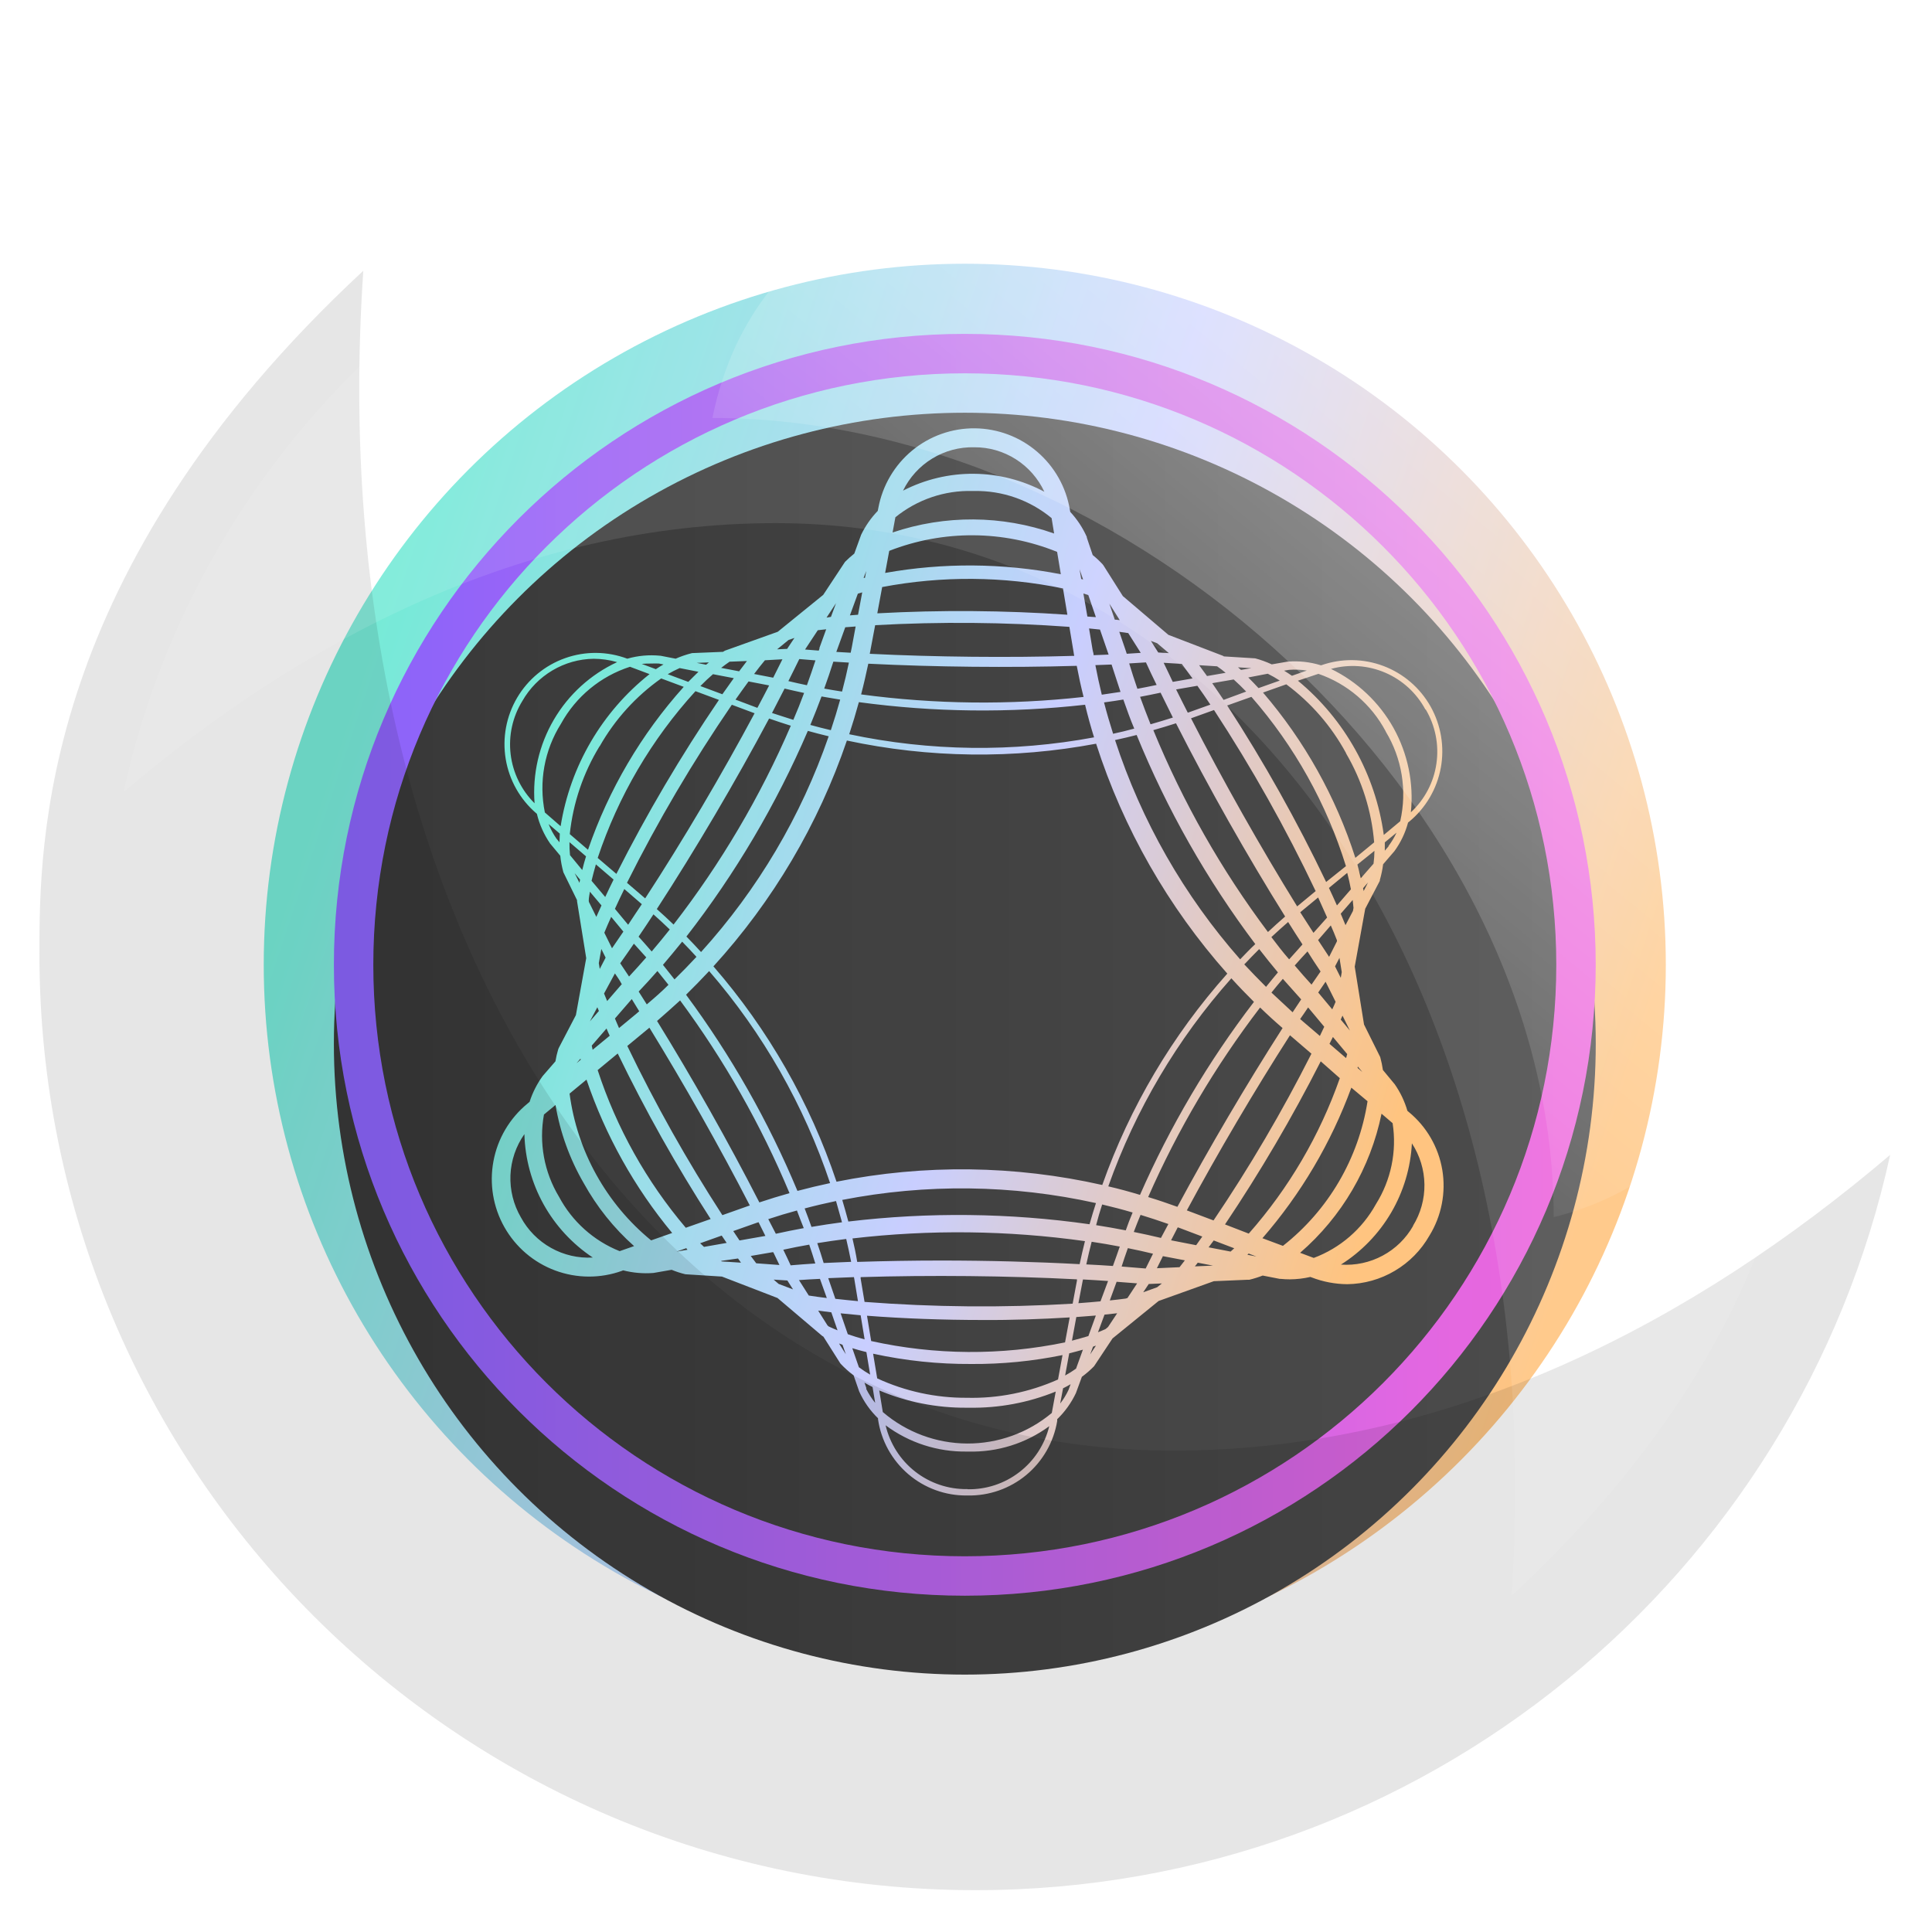 <svg width="49" height="49" viewBox="0 0 49 49" fill="none" xmlns="http://www.w3.org/2000/svg">
<ellipse cx="24.469" cy="24.469" rx="17.78" ry="17.78" fill="url(#paint0_linear_599_12903)"/>
<g filter="url(#filter0_i_599_12903)">
<ellipse cx="24.47" cy="24.47" rx="16.002" ry="16.002" fill="url(#paint1_linear_599_12903)"/>
</g>
<path d="M39.971 24.47C39.971 33.031 33.031 39.971 24.47 39.971C15.908 39.971 8.968 33.031 8.968 24.47C8.968 15.908 15.908 8.968 24.47 8.968C33.031 8.968 39.971 15.908 39.971 24.47Z" stroke="url(#paint2_linear_599_12903)"/>
<path d="M35.73 28.203L35.695 28.173C35.625 27.933 35.517 27.705 35.374 27.5L35.074 27.138C35.058 27.028 35.035 26.919 35.006 26.811L34.595 25.984L34.359 24.516L34.625 23.049L34.996 22.339V22.319C35.034 22.188 35.062 22.055 35.079 21.92L35.365 21.588C35.525 21.369 35.642 21.123 35.712 20.861L35.743 20.837C36.161 20.491 36.443 20.009 36.542 19.475C36.64 18.942 36.548 18.39 36.282 17.917C36.016 17.445 35.592 17.081 35.085 16.89C34.578 16.699 34.02 16.693 33.509 16.873H33.499C33.225 16.788 32.938 16.757 32.653 16.781L32.255 16.85C32.12 16.787 31.979 16.736 31.834 16.697L31.04 16.648L31.02 16.634L29.633 16.101L28.478 15.118L27.985 14.338L27.963 14.31C27.885 14.226 27.802 14.149 27.713 14.077L27.564 13.635V13.618C27.46 13.384 27.318 13.17 27.144 12.983L27.134 12.926C27.038 12.353 26.744 11.833 26.303 11.456C25.863 11.078 25.304 10.869 24.724 10.863C24.145 10.858 23.582 11.057 23.135 11.426C22.688 11.795 22.384 12.31 22.277 12.881L22.262 12.957C22.09 13.136 21.948 13.34 21.84 13.564L21.667 14.04C21.584 14.106 21.506 14.176 21.431 14.251L20.879 15.087L19.726 16.023L18.387 16.502L18.356 16.52L18.338 16.532L17.581 16.563H17.556C17.412 16.599 17.272 16.646 17.136 16.706L16.751 16.631H16.743C16.463 16.603 16.18 16.628 15.91 16.706C15.402 16.515 14.844 16.51 14.333 16.692C13.822 16.873 13.391 17.229 13.115 17.697C12.84 18.165 12.737 18.715 12.826 19.251C12.915 19.787 13.19 20.275 13.602 20.628L13.616 20.639C13.681 20.909 13.795 21.165 13.952 21.393L14.21 21.703C14.224 21.845 14.251 21.986 14.289 22.124L14.635 22.83V22.856L14.868 24.301L14.606 25.746L14.171 26.58L14.157 26.615C14.127 26.714 14.104 26.815 14.087 26.918L13.772 27.281L13.759 27.297C13.617 27.494 13.506 27.713 13.432 27.945L13.376 27.992C12.927 28.361 12.621 28.878 12.515 29.451C12.408 30.023 12.506 30.615 12.792 31.122C13.079 31.63 13.534 32.019 14.079 32.222C14.624 32.425 15.223 32.429 15.77 32.233L15.804 32.219C16.056 32.283 16.316 32.306 16.575 32.285L17.034 32.205C17.147 32.252 17.263 32.289 17.381 32.318L18.311 32.377L19.719 32.92L20.852 33.881L20.883 33.9L21.309 34.573L21.323 34.591C21.423 34.697 21.532 34.794 21.649 34.881L21.79 35.288C21.905 35.544 22.067 35.776 22.269 35.971V35.997C22.348 36.538 22.62 37.032 23.035 37.387C23.449 37.742 23.978 37.935 24.523 37.929H24.546C25.087 37.939 25.613 37.754 26.03 37.408C26.446 37.061 26.724 36.576 26.813 36.041V35.994C27.01 35.804 27.171 35.579 27.288 35.331L27.439 34.919C27.549 34.839 27.652 34.749 27.748 34.651L28.216 33.946L29.385 32.996L30.785 32.494L31.652 32.457H31.688C31.803 32.429 31.915 32.394 32.025 32.351L32.455 32.435H32.474C32.553 32.443 32.633 32.447 32.713 32.447C32.889 32.446 33.063 32.426 33.234 32.386L33.261 32.396C33.552 32.509 33.86 32.568 34.172 32.57C34.596 32.564 35.011 32.447 35.375 32.231C35.74 32.016 36.043 31.708 36.253 31.339C36.56 30.841 36.676 30.249 36.58 29.672C36.483 29.095 36.181 28.573 35.73 28.203ZM34.895 30.543C34.549 31.17 33.99 31.653 33.32 31.904L32.974 31.774C34.032 30.859 34.758 29.618 35.039 28.246L35.32 28.486C35.431 29.201 35.28 29.931 34.895 30.543ZM28.041 33.707C27.98 33.735 27.916 33.763 27.848 33.789L28.013 33.342L28.334 33.307L28.103 33.655L28.041 33.707ZM27.291 34.712C27.202 34.775 27.11 34.834 27.014 34.886L27.118 34.323C27.238 34.293 27.354 34.264 27.465 34.231L27.291 34.712ZM26.676 35.836C26.074 36.34 25.313 36.615 24.529 36.611C23.744 36.607 22.986 36.324 22.39 35.813L22.3 35.265C23.002 35.56 23.757 35.709 24.518 35.703H24.582C25.334 35.715 26.08 35.576 26.776 35.293L26.676 35.836ZM24.52 35.451C23.736 35.456 22.96 35.288 22.248 34.959L22.144 34.333C22.964 34.512 23.802 34.599 24.641 34.594C25.416 34.599 26.189 34.523 26.948 34.368L26.834 34.987C26.106 35.312 25.316 35.471 24.52 35.451ZM21.616 34.193C21.731 34.229 21.851 34.262 21.974 34.292L22.069 34.864C21.97 34.807 21.875 34.744 21.783 34.676L21.616 34.193ZM20.987 33.615L20.751 33.241L21.084 33.283L21.242 33.74C21.164 33.709 21.087 33.676 21.016 33.641L20.987 33.615ZM14.178 30.353C13.801 29.728 13.665 28.986 13.796 28.267L14.089 28.025C14.207 28.723 14.449 29.394 14.804 30.006C15.136 30.607 15.568 31.148 16.082 31.604L15.716 31.732C15.057 31.469 14.512 30.98 14.178 30.353ZM14.932 22.849C14.932 22.774 14.949 22.696 14.961 22.616L15.255 22.964C15.21 23.061 15.166 23.158 15.124 23.254L14.937 22.877L14.932 22.849ZM14.457 21.689C14.446 21.579 14.441 21.469 14.443 21.359L14.863 21.719C14.828 21.833 14.795 21.948 14.767 22.066L14.457 21.689ZM14.228 18.356C14.606 17.668 15.232 17.151 15.978 16.911L16.474 17.097C15.267 18.054 14.462 19.43 14.219 20.954L13.819 20.606C13.661 19.831 13.807 19.025 14.228 18.356ZM15.208 18.93C15.595 18.247 16.128 17.659 16.769 17.207L17.341 17.42C16.264 18.62 15.438 20.025 14.913 21.552L14.451 21.155C14.534 20.364 14.793 19.602 15.208 18.924V18.93ZM17.714 17.038C17.629 17.118 17.541 17.212 17.456 17.294L16.935 17.099C17.033 17.042 17.134 16.99 17.237 16.944L17.714 17.038ZM18.503 16.782L18.944 16.765L18.746 17.026L18.29 16.939C18.361 16.883 18.432 16.831 18.501 16.784L18.503 16.782ZM30.871 16.901C30.942 16.949 31.014 17.005 31.085 17.064L30.613 17.146C30.545 17.052 30.479 16.96 30.413 16.871L30.866 16.899L30.871 16.901ZM32.153 17.087C32.258 17.139 32.36 17.197 32.458 17.261L31.919 17.452C31.832 17.358 31.745 17.267 31.659 17.182L32.153 17.087ZM35.145 18.554C35.558 19.235 35.69 20.051 35.513 20.828L35.096 21.176C34.886 19.644 34.108 18.248 32.918 17.264L33.438 17.09C34.171 17.343 34.781 17.864 35.145 18.549V18.554ZM34.512 22.275C34.488 22.164 34.458 22.049 34.427 21.927L34.859 21.579C34.858 21.688 34.85 21.797 34.836 21.905L34.512 22.275ZM34.328 23.026L34.314 23.104L34.125 23.464C34.087 23.37 34.047 23.273 34.004 23.174L34.307 22.826C34.315 22.893 34.322 22.96 34.328 23.026ZM29.342 32.165C29.392 32.064 29.442 31.962 29.494 31.859L30.051 31.965L29.916 32.139L29.342 32.165ZM28.549 32.935C28.419 32.953 28.284 32.968 28.147 32.982L28.32 32.509L28.84 32.549L28.596 32.92L28.549 32.935ZM21.927 33.019L21.828 32.428C21.829 32.416 21.829 32.403 21.828 32.391C23.585 32.337 25.566 32.356 27.314 32.447C27.314 32.457 27.314 32.468 27.314 32.478L27.205 33.064C25.446 33.17 23.682 33.154 21.925 33.019H21.927ZM27.13 33.413L27.012 34.046C25.389 34.382 23.713 34.37 22.095 34.012L21.989 33.37C22.903 33.441 23.918 33.478 24.919 33.478C25.678 33.483 26.431 33.455 27.125 33.413H27.13ZM20.512 32.857L20.264 32.466C20.437 32.454 20.61 32.443 20.796 32.435L20.97 32.921C20.815 32.901 20.664 32.882 20.52 32.859L20.512 32.857ZM19.18 32.04L19.041 31.854L19.585 31.76H19.613C19.667 31.869 19.717 31.977 19.768 32.083L19.18 32.04ZM18.234 17.751C17.273 19.164 16.404 20.638 15.633 22.164L15.159 21.759C15.681 20.191 16.526 18.75 17.639 17.53L18.234 17.751ZM18.566 17.876L19.138 18.09C18.314 19.63 17.315 21.327 16.363 22.785L15.902 22.39C16.684 20.826 17.573 19.318 18.56 17.876H18.566ZM19.844 16.721C19.769 16.873 19.691 17.029 19.61 17.188L19.126 17.094C19.22 16.97 19.31 16.852 19.4 16.746L19.844 16.721ZM28.932 16.558L28.577 16.581C28.568 16.555 28.559 16.529 28.552 16.504L28.388 16.024L28.615 16.057L28.932 16.558ZM29.973 16.838C30.061 16.954 30.146 17.078 30.245 17.207L29.744 17.294C29.664 17.12 29.588 16.968 29.513 16.81L29.973 16.838ZM33.374 22.595L32.899 22.988C31.98 21.505 31.007 19.782 30.207 18.218L30.79 18.008C31.751 19.477 32.612 21.009 33.365 22.595H33.374ZM31.131 17.89L31.739 17.674C32.829 18.921 33.646 20.384 34.136 21.967L33.634 22.369C32.895 20.823 32.056 19.327 31.123 17.89H31.131ZM33.907 23.835V23.876L33.709 24.268C33.617 24.13 33.525 23.989 33.43 23.843L33.752 23.471C33.807 23.594 33.857 23.715 33.903 23.835H33.907ZM34.141 26.837L33.719 26.474C33.749 26.415 33.778 26.352 33.806 26.3L34.169 26.735C34.155 26.765 34.155 26.801 34.137 26.837H34.141ZM34.441 27.055L34.552 27.189L34.432 27.086C34.432 27.076 34.434 27.065 34.437 27.05L34.441 27.055ZM31.069 31.054C31.961 29.725 32.772 28.344 33.497 26.918L33.981 27.345C33.472 28.796 32.688 30.135 31.671 31.287L31.069 31.054ZM28.447 32.122C28.497 31.967 28.549 31.812 28.605 31.656C28.821 31.699 29.033 31.746 29.243 31.797C29.179 31.923 29.118 32.049 29.057 32.172L28.447 32.122ZM27.552 32.064C27.593 31.873 27.638 31.682 27.687 31.494C27.926 31.53 28.164 31.57 28.4 31.616C28.343 31.779 28.287 31.944 28.226 32.108C28.008 32.092 27.781 32.08 27.548 32.068L27.552 32.064ZM20.89 32.033C20.839 31.859 20.786 31.697 20.728 31.529C20.971 31.489 21.216 31.454 21.462 31.423C21.507 31.616 21.549 31.809 21.587 32.003L20.89 32.033ZM20.05 32.085C19.991 31.956 19.931 31.828 19.866 31.696C20.081 31.649 20.302 31.605 20.524 31.567C20.578 31.727 20.63 31.887 20.678 32.045C20.453 32.061 20.25 32.073 20.047 32.092L20.05 32.085ZM19.485 30.92C19.726 30.84 19.967 30.767 20.212 30.701C20.269 30.851 20.324 31 20.385 31.148C20.146 31.191 19.91 31.24 19.677 31.291L19.485 30.92ZM15.91 26.528L16.446 26.085L16.47 26.064C17.338 27.476 18.253 29.089 19.017 30.574L18.982 30.585L18.321 30.819C17.428 29.441 16.623 28.008 15.91 26.528ZM18.024 30.917L17.393 31.139C16.397 29.964 15.637 28.606 15.158 27.14L15.667 26.719C16.367 28.165 17.154 29.567 18.024 30.917ZM27.122 15.899L27.231 16.553C27.231 16.581 27.241 16.607 27.246 16.634C25.578 16.683 23.72 16.664 22.059 16.582L22.074 16.504L22.196 15.856C23.839 15.765 25.487 15.78 27.128 15.899H27.122ZM22.251 15.551L22.374 14.889C23.891 14.601 25.448 14.613 26.96 14.924L27.071 15.591C25.469 15.48 23.862 15.468 22.258 15.555L22.251 15.551ZM29.064 16.8C29.149 16.986 29.238 17.177 29.335 17.372C29.173 17.407 29.012 17.438 28.847 17.469C28.773 17.253 28.703 17.04 28.639 16.826L29.064 16.8ZM32.594 23.245C32.446 23.374 32.3 23.504 32.158 23.638C30.976 22.062 30 20.341 29.251 18.518C29.444 18.464 29.635 18.405 29.826 18.344C30.642 19.956 31.64 21.719 32.594 23.245ZM33.495 24.636C33.419 24.746 33.341 24.857 33.263 24.972C33.119 24.815 32.977 24.652 32.837 24.487C32.944 24.365 33.051 24.247 33.161 24.13C33.27 24.306 33.381 24.475 33.492 24.638L33.495 24.636ZM29.864 30.609C29.617 30.52 29.369 30.435 29.12 30.36C29.871 28.65 30.825 27.036 31.959 25.553C32.144 25.733 32.334 25.907 32.529 26.074C31.615 27.5 30.66 29.122 29.86 30.611L29.864 30.609ZM21.53 16.805C21.478 17.052 21.421 17.297 21.356 17.54C21.204 17.516 21.053 17.492 20.904 17.464C20.987 17.236 21.063 17.008 21.136 16.781L21.53 16.805ZM31.563 24.455C31.686 24.325 31.81 24.196 31.936 24.071C32.092 24.273 32.251 24.47 32.411 24.662C32.309 24.782 32.21 24.906 32.11 25.029C31.919 24.84 31.737 24.65 31.553 24.454L31.563 24.455ZM31.456 24.334C30.03 22.716 28.949 20.822 28.28 18.77C28.464 18.73 28.646 18.688 28.828 18.641C29.599 20.532 30.61 22.314 31.837 23.944C31.704 24.068 31.579 24.2 31.452 24.332L31.456 24.334ZM31.128 24.692C29.733 26.256 28.655 28.077 27.956 30.054C25.74 29.554 23.444 29.525 21.216 29.971C20.543 27.962 19.482 26.107 18.094 24.509C19.603 22.854 20.756 20.904 21.479 18.782C23.56 19.227 25.708 19.254 27.8 18.862C28.492 21.015 29.625 23 31.125 24.69L31.128 24.692ZM28.23 18.606C28.147 18.344 28.07 18.085 28.001 17.815C28.165 17.793 28.328 17.769 28.49 17.742C28.577 17.987 28.663 18.234 28.767 18.479C28.585 18.53 28.405 18.572 28.226 18.611L28.23 18.606ZM27.753 18.7C25.696 19.083 23.585 19.056 21.538 18.622C21.626 18.354 21.708 18.083 21.783 17.808C23.686 18.066 25.613 18.088 27.52 17.874C27.588 18.158 27.664 18.432 27.749 18.704L27.753 18.7ZM21.84 17.612C21.908 17.354 21.967 17.09 22.022 16.833C23.713 16.918 25.611 16.937 27.309 16.887C27.359 17.151 27.415 17.408 27.482 17.676C25.606 17.885 23.711 17.863 21.84 17.612ZM21.309 17.744C21.237 18.005 21.157 18.265 21.072 18.519C20.898 18.478 20.725 18.434 20.552 18.386C20.652 18.145 20.747 17.904 20.836 17.664L21.309 17.744ZM21.018 18.672C20.32 20.698 19.218 22.56 17.78 24.146C17.659 24.012 17.535 23.882 17.409 23.753C18.653 22.153 19.688 20.4 20.489 18.537C20.656 18.584 20.832 18.629 21.009 18.672H21.018ZM17.664 24.268C17.483 24.462 17.298 24.653 17.107 24.84C17.01 24.715 16.911 24.591 16.814 24.471C16.977 24.28 17.139 24.084 17.301 23.883C17.424 24.007 17.544 24.136 17.664 24.268ZM17.986 24.629C19.349 26.204 20.39 28.03 21.053 30.006C20.775 30.065 20.5 30.131 20.225 30.204C19.488 28.437 18.539 26.767 17.4 25.229C17.601 25.031 17.797 24.83 17.986 24.628V24.629ZM21.204 30.463C21.256 30.642 21.306 30.822 21.355 31C21.093 31.035 20.834 31.073 20.581 31.117C20.526 30.962 20.468 30.805 20.408 30.649C20.671 30.579 20.937 30.517 21.204 30.461V30.463ZM21.361 30.433C23.489 30.017 25.68 30.044 27.796 30.513C27.739 30.687 27.685 30.87 27.633 31.05C25.606 30.761 23.549 30.738 21.516 30.981C21.467 30.797 21.415 30.614 21.361 30.431V30.433ZM27.952 30.548C28.211 30.609 28.473 30.677 28.726 30.752C28.663 30.903 28.603 31.054 28.552 31.205C28.304 31.157 28.055 31.113 27.8 31.073C27.845 30.896 27.897 30.72 27.954 30.546L27.952 30.548ZM28.108 30.091C28.799 28.145 29.859 26.353 31.23 24.812C31.416 25.017 31.607 25.215 31.803 25.41C30.647 26.919 29.677 28.563 28.913 30.305C28.65 30.225 28.381 30.152 28.11 30.089L28.108 30.091ZM32.247 25.174C32.344 25.054 32.439 24.937 32.536 24.826C32.689 25 32.845 25.174 33.001 25.347L32.784 25.674C32.609 25.511 32.429 25.344 32.247 25.174ZM33.173 25.546L33.586 26.041C33.549 26.118 33.511 26.196 33.475 26.274L32.998 25.866L32.975 25.845C33.048 25.744 33.114 25.643 33.18 25.546H33.173ZM32.693 24.328C32.54 24.155 32.391 23.96 32.245 23.767C32.384 23.637 32.526 23.51 32.67 23.384C32.792 23.579 32.914 23.769 33.034 23.953C32.927 24.076 32.812 24.2 32.699 24.328H32.693ZM29.18 18.368C29.087 18.135 28.998 17.902 28.915 17.673C29.088 17.64 29.262 17.605 29.435 17.568C29.536 17.776 29.64 17.986 29.747 18.199C29.562 18.257 29.375 18.314 29.187 18.368H29.18ZM28.412 17.549L27.944 17.619C27.883 17.37 27.829 17.121 27.781 16.869L28.192 16.854C28.266 17.083 28.341 17.313 28.419 17.549H28.412ZM27.737 16.617C27.737 16.569 27.716 16.52 27.709 16.471L27.621 15.939L27.898 15.967L28.117 16.602L27.737 16.617ZM21.604 16.414C21.596 16.461 21.585 16.508 21.575 16.555L21.211 16.534L21.438 15.909L21.701 15.889L21.604 16.414ZM20.784 16.429V16.44C20.784 16.461 20.77 16.482 20.765 16.501L20.418 16.473L20.741 15.984L20.954 15.96L20.784 16.429ZM20.682 16.749C20.614 16.958 20.541 17.168 20.465 17.379C20.307 17.346 20.151 17.311 19.995 17.274C20.09 17.083 20.184 16.897 20.272 16.715L20.682 16.749ZM19.899 17.464C20.062 17.502 20.227 17.54 20.394 17.575C20.309 17.803 20.22 18.029 20.121 18.257C19.939 18.201 19.759 18.14 19.58 18.083L19.899 17.464ZM19.502 18.222C19.686 18.286 19.872 18.349 20.057 18.406C19.282 20.206 18.282 21.9 17.083 23.449C16.944 23.315 16.802 23.184 16.658 23.056C17.638 21.548 18.661 19.811 19.506 18.224L19.502 18.222ZM16.573 23.19C16.713 23.315 16.852 23.444 16.987 23.574C16.836 23.763 16.684 23.95 16.528 24.132C16.418 24.003 16.307 23.88 16.196 23.756C16.321 23.572 16.446 23.384 16.573 23.19ZM16.077 23.934C16.183 24.05 16.287 24.169 16.391 24.282C16.247 24.446 16.102 24.608 15.954 24.767C15.877 24.65 15.803 24.541 15.73 24.431C15.844 24.268 15.96 24.106 16.077 23.934ZM16.675 24.629C16.77 24.746 16.862 24.864 16.954 24.977C16.781 25.151 16.594 25.313 16.404 25.474L16.198 25.148C16.358 24.98 16.517 24.807 16.675 24.626V24.629ZM16.212 25.648L16.141 25.709L15.7 26.074L15.596 25.832L16.023 25.339L16.212 25.648ZM16.663 25.895C16.864 25.721 17.058 25.547 17.249 25.373C18.367 26.885 19.299 28.526 20.024 30.261C19.768 30.333 19.513 30.411 19.259 30.496C18.482 28.976 17.551 27.328 16.663 25.892V25.895ZM21.62 31.41C23.581 31.181 25.562 31.204 27.517 31.478C27.468 31.672 27.423 31.867 27.382 32.062C26.261 32.002 25.054 31.97 23.864 31.97C23.141 31.97 22.426 31.983 21.741 32.005C21.708 31.802 21.667 31.605 21.62 31.407V31.41ZM28.754 31.249C28.809 31.103 28.866 30.958 28.927 30.812C29.165 30.884 29.399 30.962 29.633 31.044L29.444 31.397C29.217 31.343 28.988 31.292 28.754 31.245V31.249ZM29.872 31.129L29.904 31.139L30.493 31.362C30.441 31.435 30.389 31.51 30.337 31.581L29.701 31.457C29.756 31.346 29.819 31.235 29.872 31.125V31.129ZM30.101 30.698C30.887 29.237 31.824 27.649 32.717 26.257L33.261 26.724C32.523 28.185 31.694 29.598 30.778 30.953L30.101 30.698ZM33.79 25.601L33.433 25.172L33.62 24.899L33.874 25.408C33.848 25.471 33.821 25.534 33.79 25.598V25.601ZM34.049 25.759L34.236 26.137L34.004 25.859L34.049 25.759ZM33.313 23.659C33.202 23.485 33.09 23.311 32.977 23.137L33.431 22.762C33.511 22.936 33.587 23.11 33.659 23.27L33.313 23.659ZM30.133 18.073H30.124C30.023 17.874 29.924 17.68 29.829 17.486L30.368 17.393C30.478 17.546 30.587 17.704 30.698 17.871L30.133 18.073ZM28.273 15.713L28.136 15.311L28.4 15.729L28.273 15.713ZM27.579 15.64L27.477 15.052L27.602 15.092L27.794 15.652C27.722 15.649 27.647 15.642 27.573 15.636L27.579 15.64ZM27.422 14.684L27.38 14.438L27.47 14.698L27.422 14.684ZM22.449 14.531L22.553 13.971C23.924 13.435 25.447 13.445 26.811 13.997L26.905 14.564C25.434 14.279 23.924 14.268 22.449 14.531ZM21.868 15.024L21.762 15.591L21.556 15.607L21.757 15.057L21.868 15.024ZM21.903 14.656L21.97 14.482L21.937 14.656H21.903ZM20.963 15.664L21.204 15.297L21.075 15.645L20.963 15.664ZM19.507 17.384C19.412 17.57 19.311 17.761 19.209 17.953L18.654 17.744C18.767 17.584 18.876 17.431 18.985 17.283L19.507 17.384ZM16.278 22.932C16.16 23.106 16.046 23.28 15.931 23.454L15.596 23.05C15.671 22.887 15.749 22.72 15.834 22.548L16.278 22.932ZM15.81 23.628C15.713 23.772 15.617 23.913 15.522 24.05L15.327 23.656C15.38 23.527 15.437 23.393 15.501 23.254L15.81 23.628ZM15.596 24.688C15.657 24.779 15.718 24.862 15.77 24.963L15.745 24.989L15.399 25.389C15.371 25.325 15.345 25.261 15.32 25.198L15.596 24.688ZM15.189 25.641L14.961 25.904L15.15 25.546L15.189 25.641ZM15.466 26.267L15.031 26.625C15.022 26.589 15.015 26.554 15.008 26.519L15.383 26.085C15.405 26.145 15.435 26.206 15.463 26.267H15.466ZM14.729 26.876L14.623 26.965L14.722 26.85C14.725 26.858 14.728 26.867 14.729 26.876ZM14.875 27.382C15.356 28.801 16.093 30.119 17.048 31.271L16.514 31.459C15.377 30.528 14.637 29.196 14.446 27.736L14.875 27.382ZM17.757 31.532L18.304 31.337L18.43 31.523L17.855 31.624L17.757 31.532ZM17.436 31.697L17.157 31.744L17.405 31.657L17.436 31.697ZM18.597 31.223L19.143 31.03C19.174 31.017 19.207 31.009 19.239 30.998C19.297 31.113 19.355 31.228 19.412 31.346L18.756 31.461L18.597 31.223ZM21.006 32.417L21.658 32.391L21.669 32.449L21.76 33C21.563 32.982 21.372 32.961 21.186 32.941L21.006 32.417ZM27.456 32.502C27.456 32.485 27.465 32.468 27.468 32.45C27.683 32.461 27.895 32.475 28.103 32.489L27.911 33.005C27.737 33.022 27.543 33.038 27.351 33.052L27.456 32.502ZM30.375 32.024L30.764 32.099L30.304 32.118C30.328 32.092 30.351 32.061 30.375 32.029V32.024ZM30.783 31.461L31.303 31.659L31.211 31.743L30.653 31.635L30.783 31.461ZM31.668 31.793L31.865 31.868L31.636 31.823L31.668 31.793ZM34.269 27.582L34.684 27.93C34.458 29.381 33.691 30.692 32.538 31.598L32.018 31.404C32.995 30.28 33.759 28.986 34.273 27.587L34.269 27.582ZM34.005 24.8L33.86 24.509L33.972 24.294L34.03 24.655L34.005 24.8ZM33.908 22.964C33.844 22.819 33.776 22.671 33.705 22.52L34.169 22.138C34.207 22.28 34.236 22.419 34.262 22.555L33.908 22.964ZM34.137 19.104C34.542 19.794 34.786 20.566 34.852 21.364L34.375 21.757C33.883 20.216 33.086 18.791 32.033 17.565L32.623 17.356C33.25 17.82 33.768 18.417 34.141 19.104H34.137ZM31.608 17.539L31.033 17.751C30.936 17.607 30.84 17.464 30.745 17.327L31.289 17.233C31.397 17.33 31.504 17.434 31.612 17.546L31.608 17.539ZM29.645 16.565L29.376 16.549L29.189 16.254L29.349 16.315L29.645 16.565ZM26.671 13.14L26.735 13.531C25.41 13.064 23.968 13.055 22.638 13.505L22.709 13.119C23.263 12.669 23.959 12.432 24.671 12.453H24.706C25.421 12.439 26.118 12.683 26.671 13.14ZM20.149 16.179L19.976 16.438L19.965 16.457L19.71 16.468L20 16.231L20.149 16.179ZM18.611 17.2C18.515 17.332 18.418 17.469 18.321 17.608L17.763 17.4C17.868 17.292 17.976 17.191 18.083 17.099L18.611 17.2ZM15.112 21.922L15.562 22.308C15.487 22.458 15.418 22.605 15.35 22.75L15.003 22.339C15.034 22.207 15.071 22.07 15.112 21.927V21.922ZM15.251 24.068L15.36 24.288L15.211 24.575L15.187 24.428L15.251 24.068ZM18.29 31.979L18.718 31.918L18.793 32.024L18.302 31.993L18.29 31.979ZM19.622 32.454L19.969 32.476L20.113 32.702L19.748 32.563L19.622 32.454ZM21.32 33.309L21.828 33.358L21.929 33.97C21.779 33.93 21.637 33.886 21.502 33.838L21.32 33.309ZM27.187 34.005L27.298 33.403L27.793 33.365L27.604 33.886C27.463 33.926 27.325 33.968 27.179 34.005H27.187ZM28.995 32.775L29.135 32.565L29.468 32.551L29.347 32.648L28.995 32.775ZM34.585 22.599C34.585 22.576 34.576 22.552 34.571 22.527L34.697 22.379L34.585 22.599ZM35.221 21.46L35.122 21.576C35.122 21.506 35.122 21.435 35.122 21.364L35.419 21.119C35.363 21.24 35.294 21.354 35.213 21.46H35.221ZM36.16 17.994C36.404 18.407 36.5 18.89 36.431 19.365C36.363 19.84 36.134 20.276 35.783 20.602C35.859 19.861 35.705 19.114 35.343 18.463C34.98 17.813 34.427 17.289 33.757 16.965C34.214 16.84 34.699 16.874 35.133 17.061C35.568 17.247 35.927 17.577 36.151 17.994H36.16ZM32.691 16.989C32.842 16.977 32.994 16.983 33.144 17.007L32.767 17.139C32.701 17.094 32.635 17.05 32.568 17.01L32.691 16.989ZM31.737 16.946L31.475 16.991L31.399 16.925L31.737 16.946ZM24.709 11.344C25.082 11.341 25.448 11.447 25.763 11.647C26.078 11.847 26.329 12.133 26.487 12.472C25.936 12.178 25.323 12.021 24.698 12.016C24.074 12.011 23.459 12.158 22.903 12.444C23.068 12.107 23.325 11.824 23.645 11.629C23.965 11.434 24.334 11.335 24.709 11.344ZM17.979 16.8L17.908 16.859L17.671 16.812L17.979 16.8ZM16.522 16.829C16.586 16.826 16.65 16.826 16.713 16.829L16.828 16.852C16.764 16.888 16.699 16.928 16.634 16.972L16.276 16.838C16.358 16.83 16.44 16.827 16.522 16.829ZM13.248 17.779C13.431 17.458 13.694 17.191 14.011 17.003C14.328 16.815 14.688 16.713 15.057 16.708C15.258 16.709 15.458 16.737 15.652 16.793C14.98 17.105 14.42 17.614 14.046 18.254C13.672 18.894 13.502 19.633 13.558 20.373C13.222 20.039 13.008 19.601 12.951 19.13C12.895 18.659 12.999 18.183 13.248 17.779ZM13.914 20.9L14.198 21.143C14.198 21.218 14.19 21.289 14.19 21.362L14.112 21.268C14.032 21.153 13.966 21.03 13.914 20.9ZM14.575 22.146L14.712 22.31L14.696 22.39L14.575 22.146ZM13.211 30.875C13.023 30.552 12.931 30.181 12.946 29.806C12.962 29.432 13.085 29.07 13.3 28.764C13.317 29.387 13.483 29.997 13.785 30.542C14.087 31.086 14.516 31.55 15.034 31.894C14.665 31.915 14.298 31.83 13.975 31.649C13.653 31.469 13.388 31.201 13.211 30.875ZM21.28 34.074L21.368 34.107L21.452 34.346L21.28 34.074ZM21.974 35.21L21.925 35.067C21.991 35.107 22.059 35.144 22.13 35.178L22.196 35.58C22.107 35.469 22.03 35.349 21.967 35.222L21.974 35.21ZM24.541 37.767H24.52C24.044 37.772 23.582 37.614 23.207 37.32C22.833 37.026 22.57 36.612 22.461 36.149C23.056 36.592 23.78 36.826 24.522 36.815H24.561C25.297 36.834 26.018 36.608 26.612 36.171C26.499 36.635 26.231 37.047 25.853 37.337C25.476 37.628 25.01 37.781 24.534 37.771L24.541 37.767ZM27.101 35.25C27.043 35.373 26.972 35.49 26.889 35.597L26.962 35.21C27.028 35.177 27.092 35.144 27.153 35.107L27.101 35.25ZM27.649 34.351L27.722 34.154L27.796 34.128L27.649 34.351ZM35.842 31.089C35.66 31.41 35.392 31.672 35.067 31.846C34.743 32.02 34.376 32.099 34.009 32.073C34.533 31.742 34.969 31.29 35.283 30.755C35.596 30.22 35.777 29.617 35.809 28.997C36.012 29.308 36.122 29.67 36.127 30.041C36.132 30.412 36.03 30.777 35.835 31.092L35.842 31.089Z" fill="url(#paint3_linear_599_12903)"/>
<ellipse cx="24.53" cy="24.53" rx="23.47" ry="23.47" fill="white" fill-opacity="0.08" stroke="white" stroke-opacity="0.2" stroke-width="0.5"/>
<ellipse cx="24.47" cy="24.47" rx="23.47" ry="23.47" fill="white" fill-opacity="0.08" stroke="white" stroke-opacity="0.2" stroke-width="0.5"/>
<path fill-rule="evenodd" clip-rule="evenodd" d="M1 24.195C1 21.418 1 14.495 9.214 6.867C8.041 24.195 17.049 36.791 29.75 36.791C36.786 36.791 42.968 33.517 47.939 29.29C45.607 39.955 36.108 47.939 24.743 47.939C11.63 47.939 1 37.309 1 24.195Z" fill="black" fill-opacity="0.1"/>
<path fill-rule="evenodd" clip-rule="evenodd" d="M45.805 24.719C45.805 27.243 45.805 33.537 38.338 40.471C39.405 24.719 31.216 13.268 19.669 13.268C13.273 13.268 7.652 16.244 3.134 20.087C5.253 10.392 13.889 3.134 24.22 3.134C36.141 3.134 45.805 12.797 45.805 24.719Z" fill="white" fill-opacity="0.1"/>
<path d="M44.746 23.266C44.746 14.335 37.805 4.734 26.603 4.2C24.427 4.097 19.136 5.267 18.069 10.601C28.599 10.601 39.405 20.34 39.405 30.87C43.672 29.803 44.746 25.99 44.746 23.266Z" fill="url(#paint4_linear_599_12903)" fill-opacity="0.4"/>
<defs>
<filter id="filter0_i_599_12903" x="8.468" y="8.468" width="32.004" height="32.004" filterUnits="userSpaceOnUse" color-interpolation-filters="sRGB">
<feFlood flood-opacity="0" result="BackgroundImageFix"/>
<feBlend mode="normal" in="SourceGraphic" in2="BackgroundImageFix" result="shape"/>
<feColorMatrix in="SourceAlpha" type="matrix" values="0 0 0 0 0 0 0 0 0 0 0 0 0 0 0 0 0 0 127 0" result="hardAlpha"/>
<feOffset dy="2"/>
<feComposite in2="hardAlpha" operator="arithmetic" k2="-1" k3="1"/>
<feColorMatrix type="matrix" values="0 0 0 0 1 0 0 0 0 1 0 0 0 0 1 0 0 0 0.6 0"/>
<feBlend mode="normal" in2="shape" result="effect1_innerShadow_599_12903"/>
</filter>
<linearGradient id="paint0_linear_599_12903" x1="6.689" y1="24.469" x2="38.685" y2="35.148" gradientUnits="userSpaceOnUse">
<stop stop-color="#5EE6D0"/>
<stop offset="0.515" stop-color="#BFC6FF"/>
<stop offset="1" stop-color="#FFBA69"/>
</linearGradient>
<linearGradient id="paint1_linear_599_12903" x1="8.983" y1="24.464" x2="39.517" y2="24.464" gradientUnits="userSpaceOnUse">
<stop stop-color="#151515"/>
<stop offset="1" stop-color="#2C2C2C"/>
</linearGradient>
<linearGradient id="paint2_linear_599_12903" x1="8.983" y1="24.464" x2="39.517" y2="24.464" gradientUnits="userSpaceOnUse">
<stop stop-color="#7549FA"/>
<stop offset="1" stop-color="#E94CD7"/>
</linearGradient>
<linearGradient id="paint3_linear_599_12903" x1="12.473" y1="24.396" x2="34.648" y2="30.997" gradientUnits="userSpaceOnUse">
<stop stop-color="#5EE6D0"/>
<stop offset="0.515" stop-color="#BFC6FF"/>
<stop offset="1" stop-color="#FFBA69"/>
</linearGradient>
<linearGradient id="paint4_linear_599_12903" x1="37.112" y1="8.013" x2="24.583" y2="23.266" gradientUnits="userSpaceOnUse">
<stop stop-color="white"/>
<stop offset="1" stop-color="white" stop-opacity="0"/>
</linearGradient>
</defs>
</svg>
